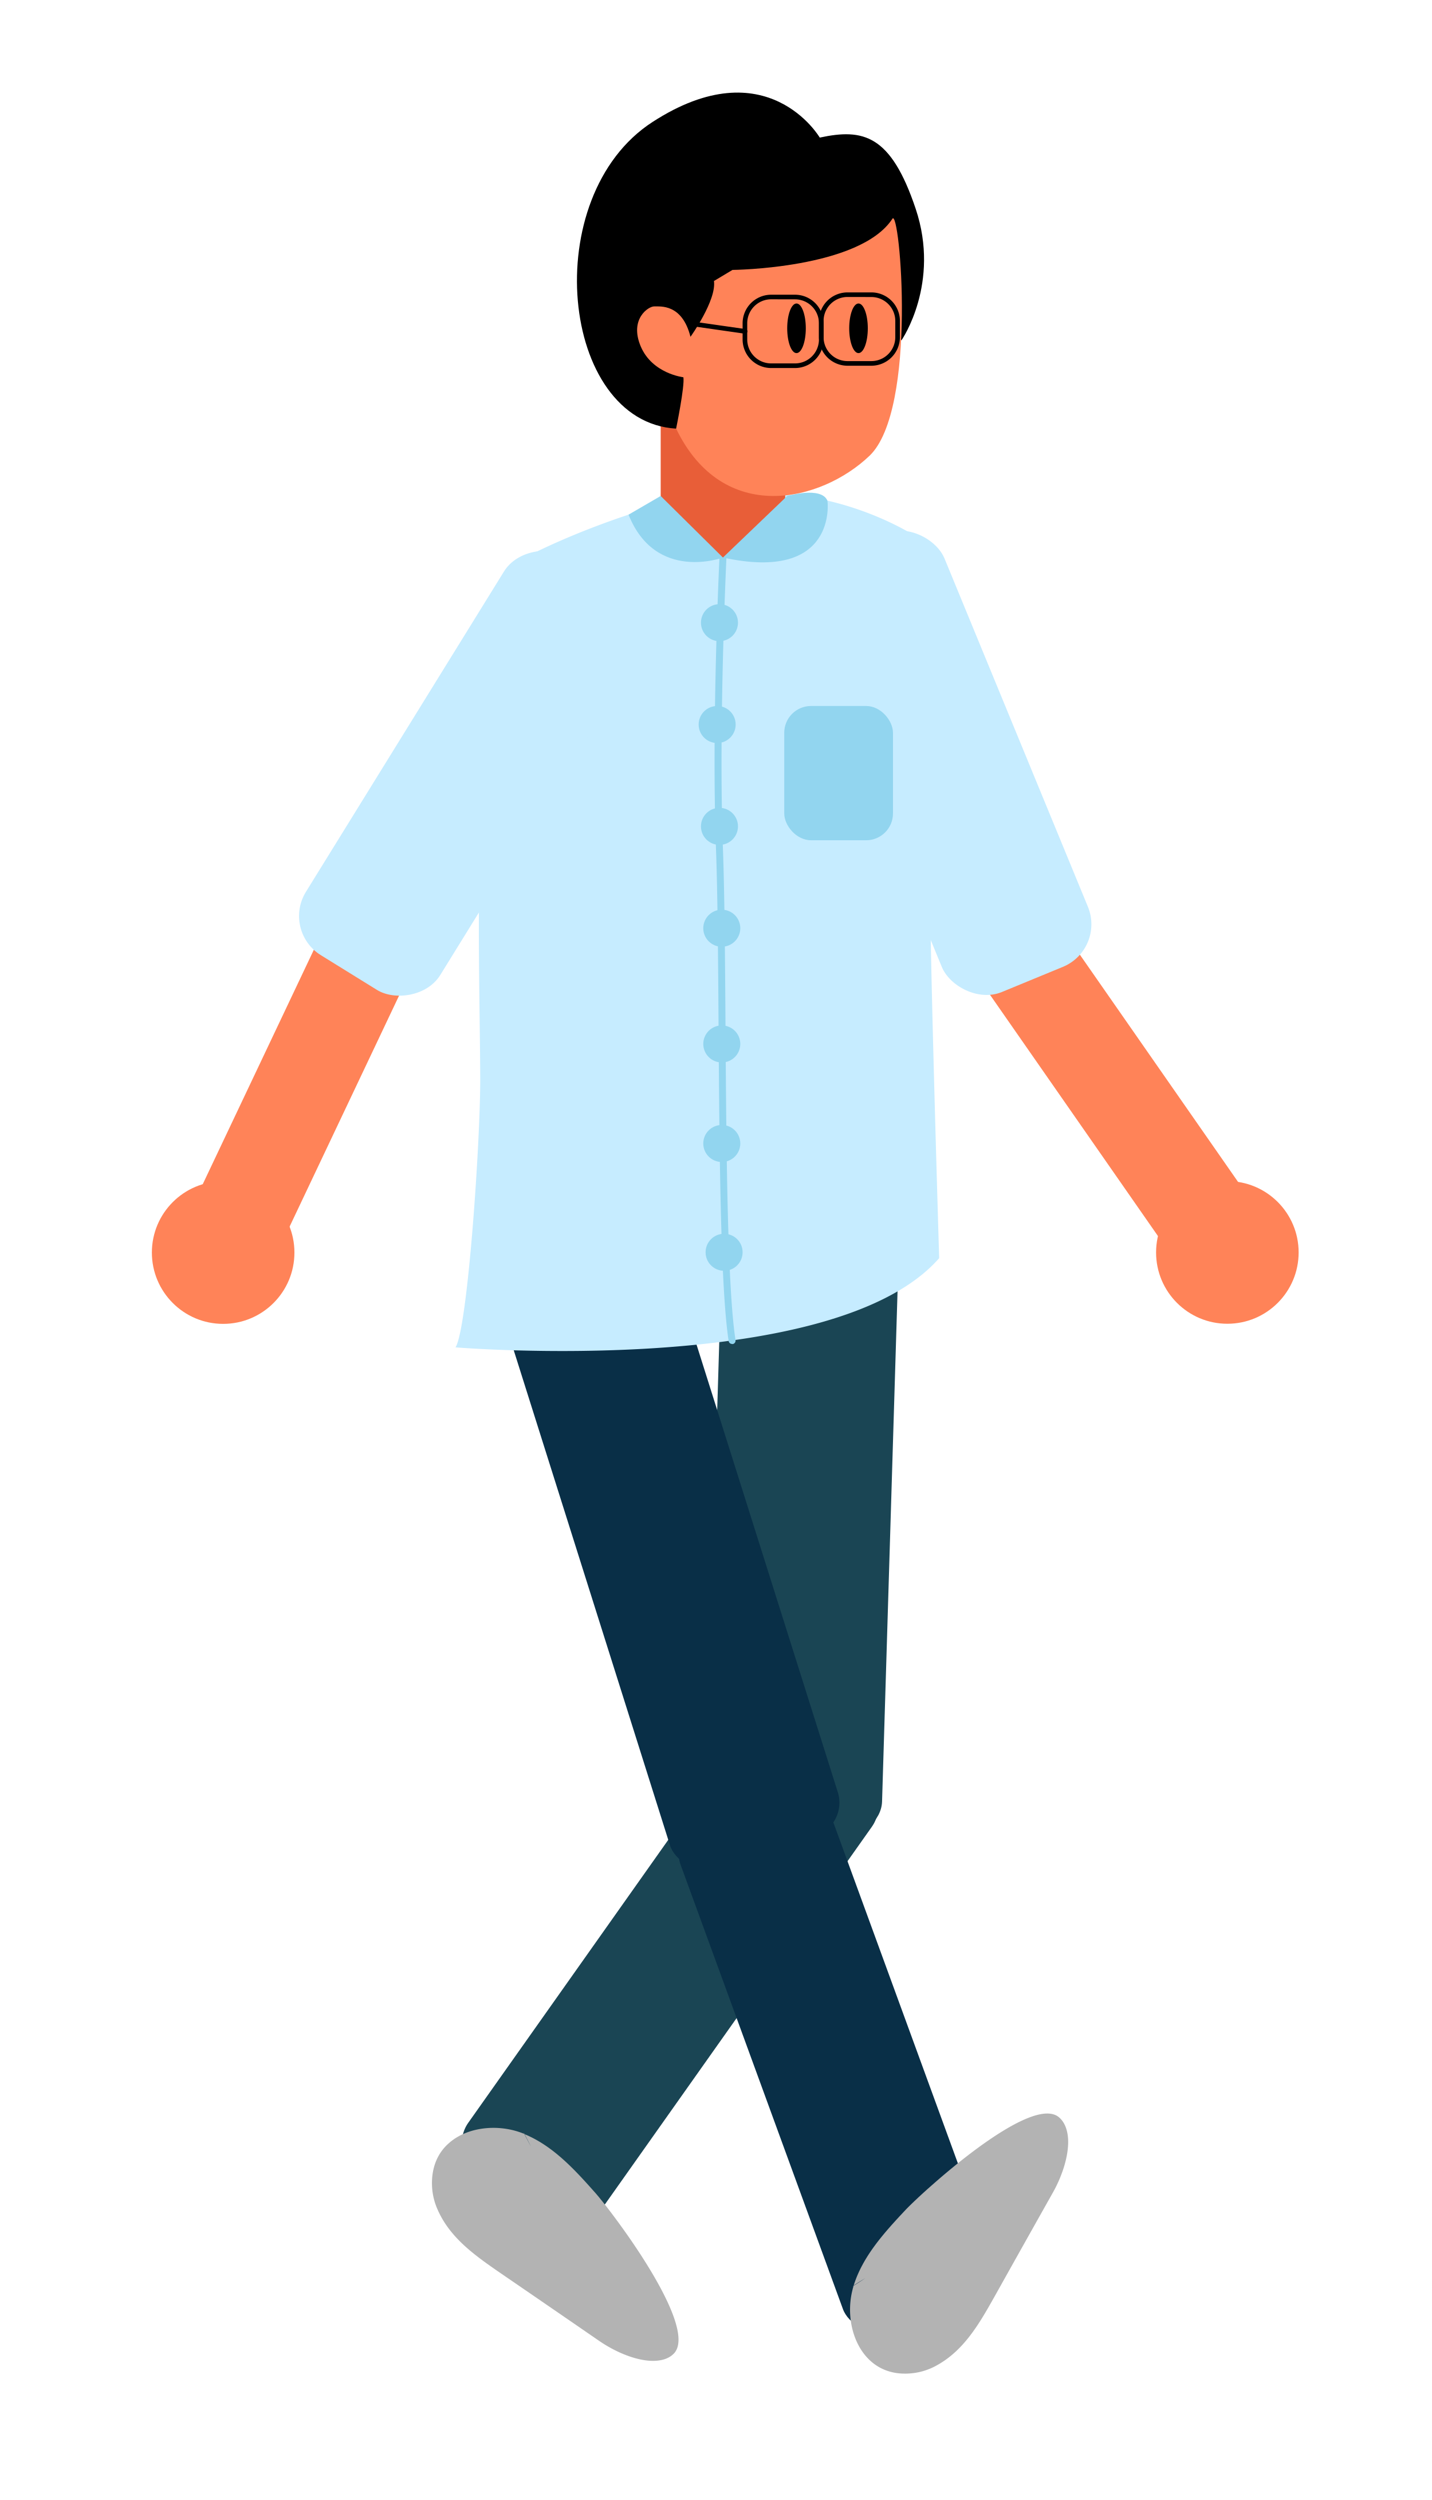 <svg xmlns="http://www.w3.org/2000/svg" viewBox="0 0 619 1080"><defs><style>.cls-1{fill:#1a4554;}.cls-2{fill:#b3b3b3;}.cls-3{fill:#092f47;}.cls-4{fill:#ff8358;}.cls-5{fill:#c6ecff;}.cls-6{fill:#92d5ef;}.cls-7{fill:#e85e38;}</style></defs><g id="calf_l"><rect class="cls-1" x="168.29" y="819.05" width="234.41" height="68.29" rx="15.1" transform="matrix(0.58, -0.82, 0.82, 0.58, -575.56, 592.37)"/><path class="cls-2" d="M291.05,1017c8.87-8.31-10.54-38.87-23.84-57-4.38-6-8.14-10.7-9.93-12.71-8.86-10-18.22-20.22-30.5-25.29,0,0,1.66,3.19,2.68,5.21-.6-1.05-1.51-2.76-2.8-5.25h0l.12,0-.48-.69c.11.22.23.42.35.63l-.08-.06c-.53-.21-1.11-.45-1.65-.62-10.29-3.63-23-2.28-30.8,4.59-4.65,4-7.59,10.07-7.39,18.14a27.85,27.85,0,0,0,2.47,10.71c5.39,12.28,16.39,19.93,27.05,27.28q21.42,14.67,42.76,29.36c7.12,4.89,15.76,8.43,22.69,8.62C285.49,1020,288.78,1019.17,291.05,1017Z"/></g><g id="thigh_l"><rect class="cls-1" x="215.58" y="623.06" width="262.16" height="76.37" rx="15.1" transform="translate(-324.83 987.63) rotate(-88.26)"/></g><g id="calf_r"><rect class="cls-3" x="327.19" y="772.81" width="68.29" height="234.41" rx="15.1" transform="translate(-283.55 178.1) rotate(-20.08)"/><path class="cls-2" d="M457.88,914.8c-9.07-8.09-37.76,14-54.65,28.88-5.62,4.9-9.92,9.07-11.77,11-9.13,9.72-18.49,20-22.44,32.65,0,0,3-1.93,5-3.13-1,.68-2.61,1.75-5,3.26h0a.61.61,0,0,0,.05-.12l-.65.54.6-.41-.06.08c-.16.55-.35,1.15-.46,1.7-2.7,10.58-.21,23.08,7.34,30.27,4.44,4.26,10.71,6.65,18.73,5.72a27.69,27.69,0,0,0,10.44-3.42c11.75-6.48,18.38-18.12,24.74-29.4q12.67-22.65,25.39-45.23c4.23-7.53,7-16.45,6.54-23.38C461.39,920.07,460.24,916.87,457.88,914.8Z"/></g><g id="thigh_r"><rect class="cls-3" x="253.54" y="547.58" width="76.37" height="262.16" rx="15.1" transform="matrix(0.95, -0.3, 0.3, 0.95, -189.65, 118.34)"/></g><g id="lower_arm_l" data-name="lower arm_l"><circle class="cls-4" cx="530.54" cy="541.07" r="30.81"/><rect class="cls-4" x="459.98" y="383.82" width="41.78" height="170.66" rx="19.89" transform="translate(-181.87 359.08) rotate(-34.86)"/></g><g id="upper_arm_l" data-name="upper arm_l"><rect class="cls-5" x="373.55" y="228.34" width="68.29" height="202.46" rx="19.89" transform="translate(-94.79 180.1) rotate(-22.39)"/></g><g id="body_1"><path class="cls-5" d="M292.48,216.11s-35.26,8.78-68,26c0,0-15.64,98.42-16.9,126.33s-.08,70.77,0,97.57-5.37,107.55-10.68,116.07c0,0,163.56,13.51,209.07-38.55,0,0-3.58-117.37-3.82-151s2.14-154.44-3.73-159S369.15,216.1,342,213.8A192.31,192.31,0,0,0,292.48,216.11Z"/><rect class="cls-6" x="339" y="305" width="47" height="58" rx="11.58"/><path class="cls-6" d="M316.45,580.61a1.5,1.5,0,0,1-1.48-1.27c-3.58-23.2-4-82.93-4.36-135.63-.2-29.6-.4-57.57-1.11-76.88-2-53.66,1.47-125.32,1.5-126a1.47,1.47,0,0,1,1.57-1.42,1.5,1.5,0,0,1,1.43,1.57c0,.71-3.48,72.25-1.5,125.78.71,19.36.91,47.34,1.11,77,.36,52.6.77,112.21,4.33,135.19a1.52,1.52,0,0,1-1.26,1.72Z"/><circle class="cls-6" cx="311" cy="269" r="8"/><circle class="cls-6" cx="310" cy="313" r="8"/><circle class="cls-6" cx="311" cy="357" r="8"/><circle class="cls-6" cx="312" cy="401" r="8"/><circle class="cls-6" cx="312" cy="451" r="8"/><circle class="cls-6" cx="312" cy="494" r="8"/><circle class="cls-6" cx="313" cy="541" r="8"/></g><g id="lower_arm_r" data-name="lower arm_r"><circle class="cls-4" cx="96.46" cy="541.12" r="30.81"/><rect class="cls-4" x="45.54" y="448.26" width="170.66" height="41.78" rx="19.89" transform="translate(-349.12 386.43) rotate(-64.63)"/></g><g id="upper_arm_r" data-name="upper arm_r"><rect class="cls-5" x="102.84" y="299.94" width="202.46" height="68.29" rx="19.89" transform="translate(-187.4 331.86) rotate(-58.26)"/></g><g id="neck"><path class="cls-7" d="M285.59,175.57v48.89s28.82,37.08,53.82,0V179.58Z"/><path class="cls-6" d="M271.7,222.34l13.89-8.07,26.91,26.6S283.4,251.68,271.7,222.34Z"/><path class="cls-6" d="M340.28,214.27s14.72-4.27,17.37,2c.17.41,4.35,35.45-45.15,24.59Z"/></g><g id="head"><path d="M354.35,59.44S331.58,20.59,282,52.74s-39.78,129.55,10.25,132.43,97.58-38.4,97.58-38.4,16.76-24.37,6-56.52S373.11,55.42,354.35,59.44Z"/><path class="cls-4" d="M385.76,94.49c3.18-4.87,11,82.43-9.89,102.4s-63.31,30.28-83.61-11.72c0,0,3.8-18.45,3.14-22.19,0,0-13.44-1.52-18.44-13.34s3.36-17.36,5.88-17.27,12-1.26,15.63,13.14c0,0,11.3-15.74,10.15-24.11l8-4.79S371.62,116.14,385.76,94.49Z"/><ellipse cx="344.3" cy="141.83" rx="4.02" ry="10.72"/><ellipse cx="371.1" cy="141.83" rx="4.02" ry="10.72"/><path d="M343.66,159H333.34A12.36,12.36,0,0,1,321,146.66v-7a12.35,12.35,0,0,1,12.34-12.34h10.32A12.35,12.35,0,0,1,356,139.64v7A12.36,12.36,0,0,1,343.66,159Zm-10.32-29.7A10.35,10.35,0,0,0,323,139.64v7A10.35,10.35,0,0,0,333.34,157h10.32A10.35,10.35,0,0,0,354,146.66v-7a10.35,10.35,0,0,0-10.34-10.34Z"/><path d="M376.66,158H366.34A12.36,12.36,0,0,1,354,145.66v-7a12.35,12.35,0,0,1,12.34-12.34h10.32A12.35,12.35,0,0,1,389,138.64v7A12.36,12.36,0,0,1,376.66,158Zm-10.32-29.7A10.35,10.35,0,0,0,356,138.64v7A10.35,10.35,0,0,0,366.34,156h10.32A10.35,10.35,0,0,0,387,145.66v-7a10.35,10.35,0,0,0-10.34-10.34Z"/><path d="M322,144.15h-.14l-22-3.15a1,1,0,0,1,.28-2l22,3.15a1,1,0,0,1-.14,2Z"/></g></svg>